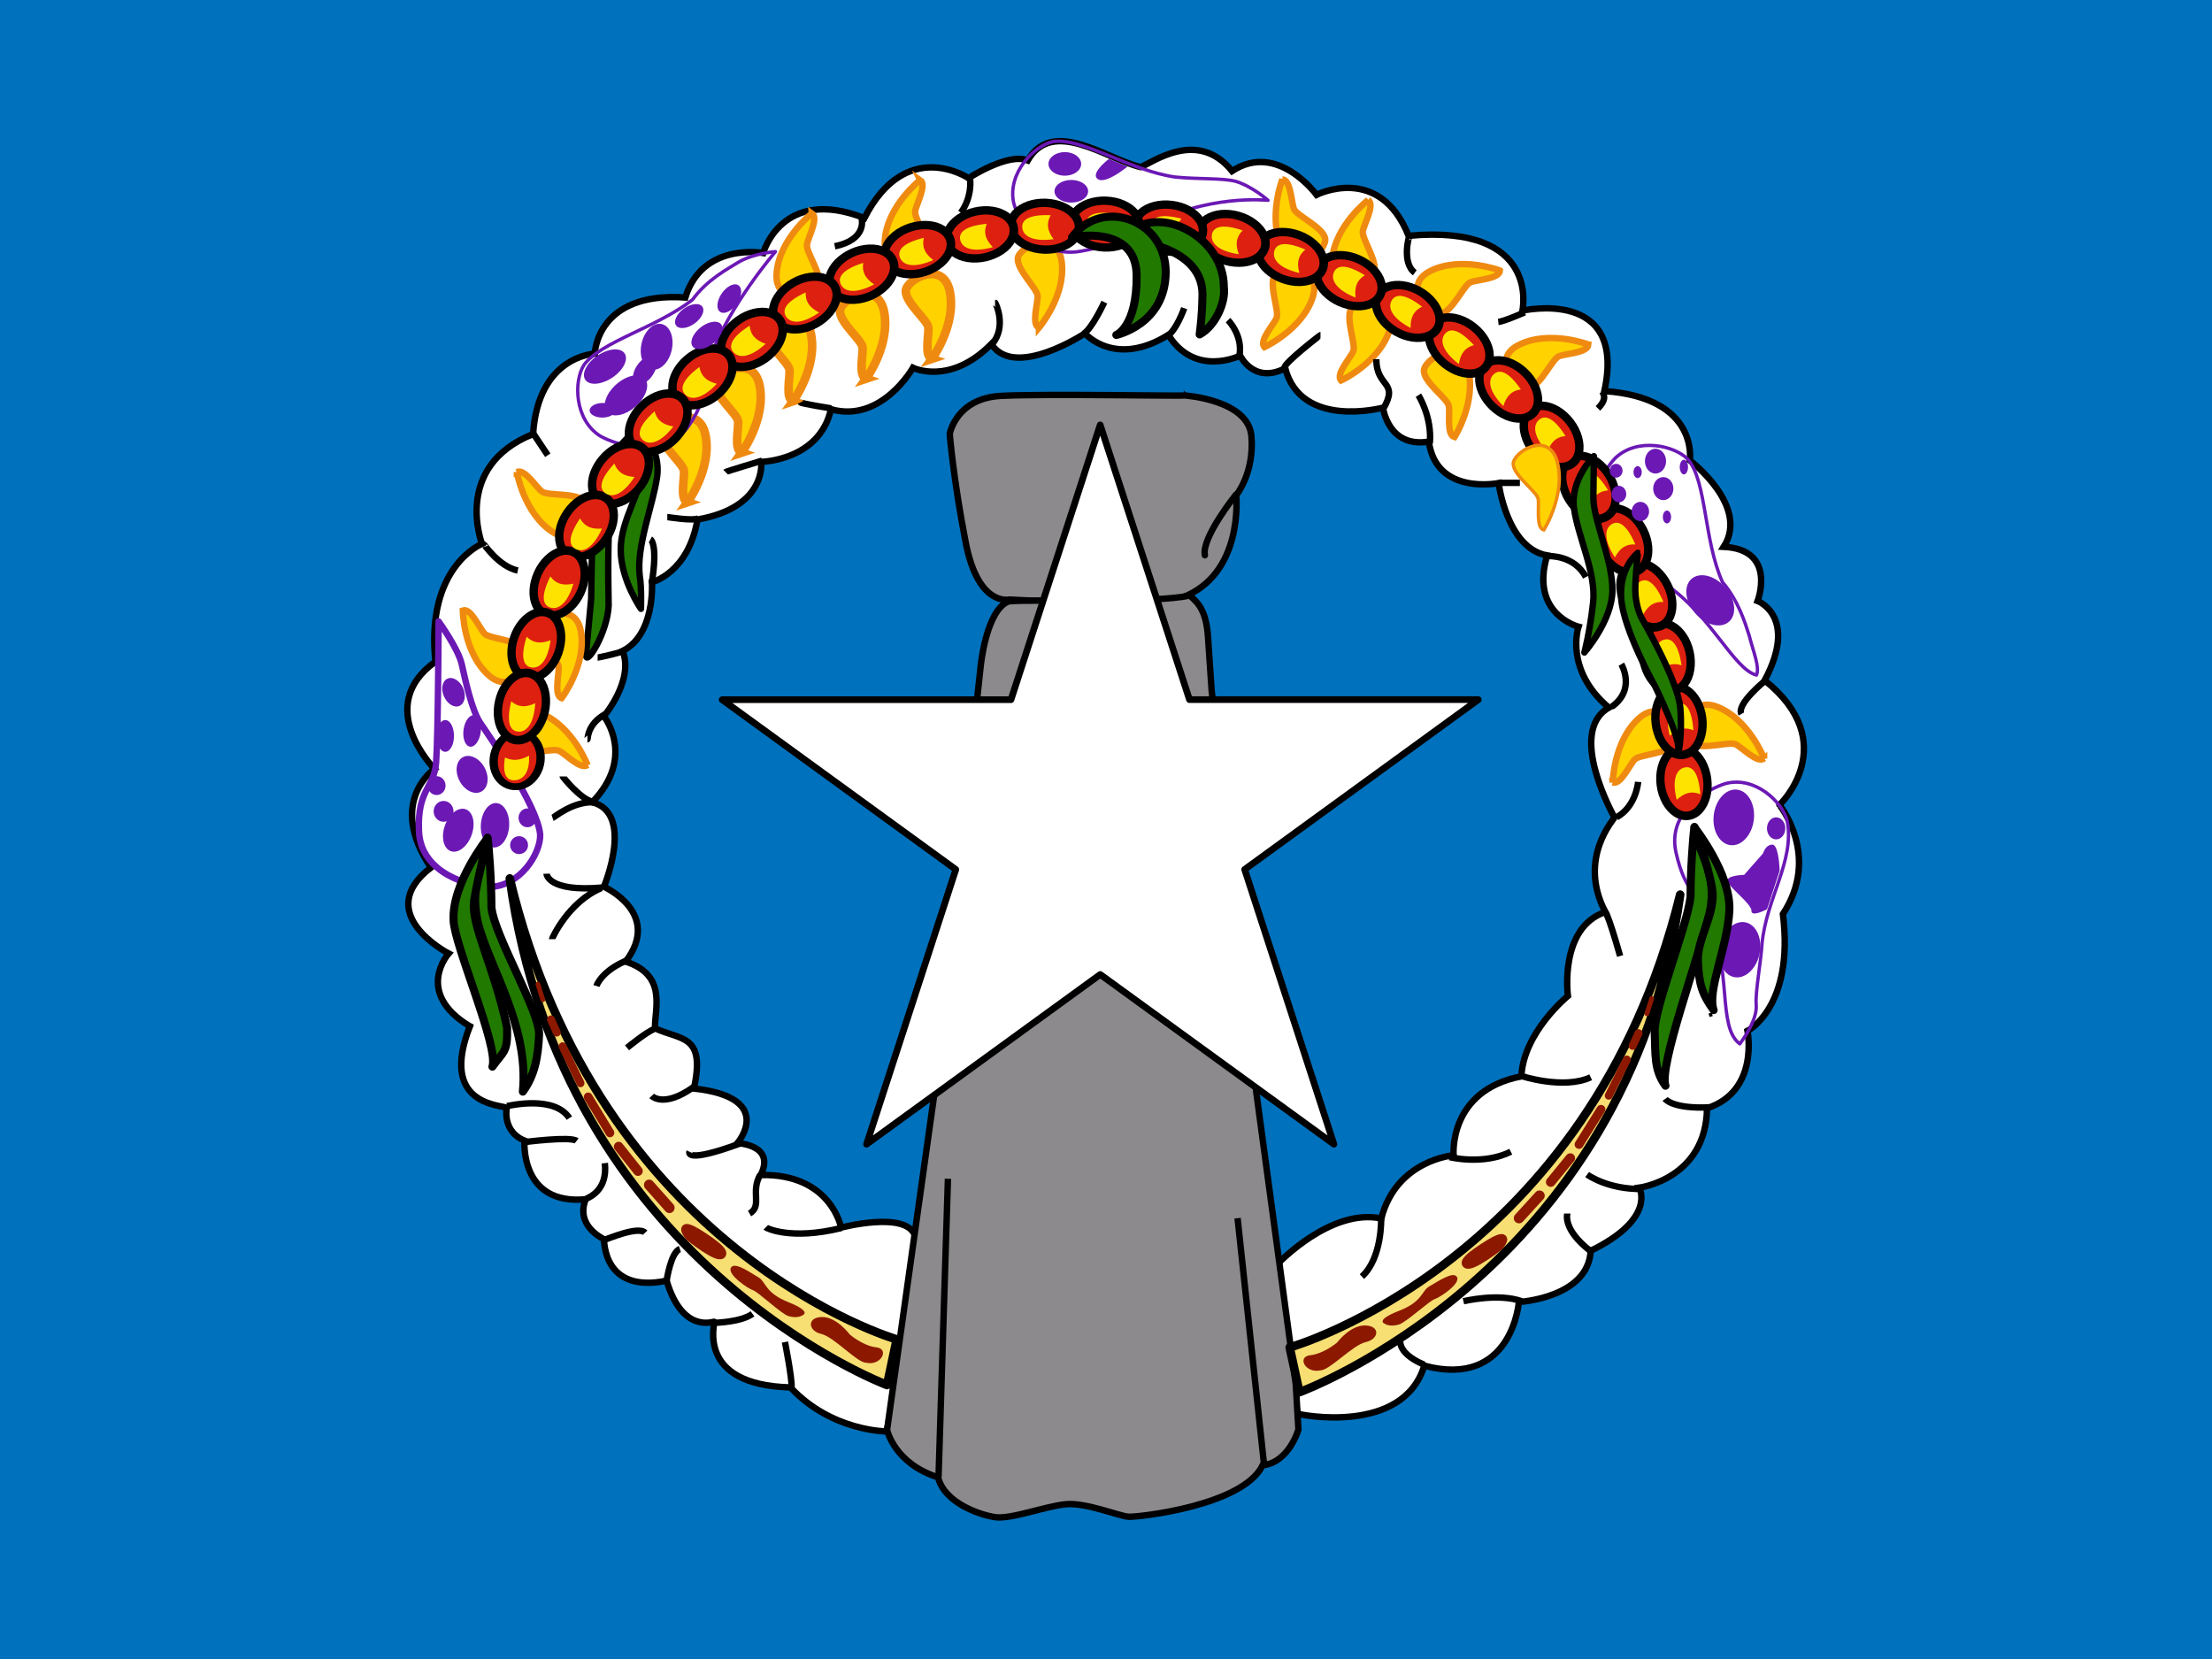 <svg xmlns="http://www.w3.org/2000/svg" xmlns:xlink="http://www.w3.org/1999/xlink" height="480" width="640" xmlns:v="https://vecta.io/nano"><rect width="100%" height="100%" fill="#333333" stroke="none"/><style><![CDATA[.B{stroke:#000}.C{stroke-width:2.134}.D{stroke-linejoin:round}.E{fill-rule:evenodd}.F{fill:#217900}.G{stroke:#8c1800}.H{stroke-width:2.847}.I{stroke-linecap:round}.J{stroke-width:1.112}.K{stroke-width:1.112pt}.L{stroke-width:2.668}.M{stroke-width:2.135}]]></style><defs><clipPath id="A"><path fill-opacity=".67" d="M0 0h640v480H0z"/></clipPath><path id="B" d="M548.877 87.677s12.475-5.755 16.04-16.472-10.796-10.82-12.694-7.414 1.618 11.888.713 14.13-5.98 7.655-4.06 9.755z"/><path id="C" d="M438.3 91.587s8.098-11.098 6-22.196-14.697-4.2-14.697-.3 7.198 9.598 7.5 11.998-1.5 9.598 1.2 10.498z"/><path id="D" d="M656.605 86.793s-12.843-4.878-22.99.08-.167 15.284 3.594 14.254 7.355-9.478 9.6-10.402 9.653-1.09 9.808-3.93z"/><path id="E" d="M232.84 119.03c.002-2.11-.794-4.058-2.087-5.114s-2.887-1.055-4.18 0-2.09 3.005-2.087 5.114.794 4.058 2.087 5.114 2.887 1.055 4.18 0 2.09-3.005 2.087-5.114z"/><path id="F" d="M683.7 216.93c2.658-2.446 5.002-3.018 7.824-1.84-.496-7.02-2.515-9.543-5.255-8.9s-4.22 4.112-2.57 10.748z"/><path id="G" d="M306.77 244.22c0-1.732-1.33-3.137-2.972-3.137s-2.972 1.404-2.972 3.137 1.33 3.137 2.972 3.137 2.972-1.404 2.972-3.137z"/><path id="H" d="M345.5 96.9c1.61-2.487 1.717-5.167.24-5.987s-3.977.53-5.586 3.018-1.717 5.167-.24 5.987 3.977-.53 5.586-3.018z"/></defs><g clip-path="url(#A)"><path fill="#0071bc" d="M-160 0h960v480h-960z" class="E"/><g transform="matrix(.87 0 0 .87 -111.69 24.153)"><g class="E"><g class="B C"><path d="M553.43 392.43s17.493-18.502 34.313-14.97c5.046-19.51 24.053-21.025 24.053-21.025s-1.85-21.53 22.54-26.24c.673-14.634 15.475-26.744 15.475-26.744s-3.028-22.707 12.447-27.92c-9.42-17.998 3.196-31.118 3.028-31.454s-15.98-28.426-1.85-36.5c-14.97-12.615-10.092-26.912-10.092-26.912s-16.316-4.205-10.43-23.717c-13.456-2.355-16.147-24.053-16.147-24.053s-20.69 4.205-23.212-13.793c-13.624 2.187-15.138-11.27-15.306-11.27s-27.08 7.233-32.463-13.12c-10.428 5.383-14.97-4.205-14.97-4.205s-14.97 7.4-23.885-6.896c-17.83 11.1-27.753-.505-27.753-.505s-23.38 15.475-31.117 3.532c-13.793 13.96-26.07 7.906-26.07 7.906s-10.43 18.502-27.25 13.792c-3.87 17.157-23.212 17.493-23.212 17.493s2.018 15.138-21.193 19.175c-3.028 17.83-15.138 20.857-15.138 20.857s1.177 17.325-9.756 22.875c3.87 9.756-6.224 21.698-6.224 21.698s10.765 13.456-3.87 28.594c14.13 3.7 3.87 28.1 3.87 28.1s19.51 8.747 7.233 24.894c13.96 4.54 9.587 15.643 9.756 22.203 8.915 4.037 16.82 2.018 12.952 20.016 27.417 3.028 14.465 18.166 14.465 18.166s12.783.505 7.737 10.597c23.38-.504 26.744 17.493 26.744 17.493s21.698-5.72 24.558 2.69-9.42 65.094-9.42 65.094-18.334 0-31.958-14.633c-31.958-.84-24.894-21.866-25.4-21.866s-10.597 3.87-15.81-13.624c-21.362 4.373-20.69-13.624-20.857-13.792s-9.587-4.373-6.055-13.288c-22.034 2.018-20.352-19.51-20.352-19.51-4.822-1.962-6.616-6.448-5.887-10.933-2.86-1.01-22.37-1.346-12.28-27.08-18.67-11.27-7.065-24.22-7.065-24.22s-25.735-13.288-5.887-28.594c-14.802-21.866 1.177-32.8 1.177-32.8s-20.52-20.857.336-35.66c-3.364-31.622 15.475-39.19 15.475-39.19s-9.924-25.735 16.988-36.5c1.682-26.07 20.52-26.744 20.52-26.744s.505-20.69 30.108-18.67c5.72-18.502 25.903-14.802 25.903-14.802s6.224-22.37 33.64-11.606c13.96-27.25 34.65-13.288 34.65-13.288s13.12-8.578 19.68-5.887c8.33-14.315 26.063-.555 37.53 2.215 4.156-1.616 18.987-12.812 30.425 1.317 15.138-9.924 28.1 7.906 28.1 7.906s20.857-10.596 30.613 13.624c44.237-4.037 37.845 24.894 37.845 24.894s34.818-7.906 27.25 26.744c31.622 2.187 28.426 23.044 28.426 23.044s20.016 15.138 11.27 28.762c17.83.84 11.27 17.998 11.27 17.998s13.624 5.214 2.355 26.408c26.07 20.857 5.046 41.546 4.878 41.378s13.96 16.82 1.177 36.332c3.87 30.95-11.774 38.855-11.774 38.855s4.037 20.016-13.456 25.735c-.336 23.548-22.54 26.408-22.54 26.408s5.887 10.23-16.147 20.994c-.87 15.757-23.885 17.02-23.885 17.02s-2.187 28.93-31.454 21.193c-7.103 23.212-41.378 16.316-42.05 15.98s-6.56-49.788-6.56-49.956z" fill="#fff"/><g class="D F"><path d="M340.86 114.83c.086 0 7.418 6.36 6.048 15.944s-6.904 22.908-5.792 32.834c.68 3.98.423 11.1.423 11.1s-6.647-9.445-6.733-19.543 7.198-19.686 7.198-27.13-1.316-13.385-1.144-13.214zm-3.64 2.87s-9.622 9.185-10.86 18.112c-.915 4.6-1.27 26.04-1.378 35.556-.216 2.92-1.426 14.444-1.683 18.637s7.078-7.158 7.497-16.4c-.23-9.567-.23-29.717.743-32.745.865-3.893.677-8.194 2.015-12.098l3.667-11.062z"/></g></g><g stroke="#ef8a10" fill="#ffd200"><use xlink:href="#B" class="M"/><g class="H"><use xlink:href="#C"/><path d="M416.415 98.186s8.098-11.098 6-22.196-14.697-4.2-14.697-.3 7.198 9.598 7.5 11.998-1.5 9.598 1.2 10.498zm-24.295 7.498s8.098-11.098 6-22.196-14.697-4.2-14.697-.3 7.2 9.598 7.5 11.998-1.5 9.598 1.2 10.498zm-17.095 17.096s8.098-11.098 6-22.196-14.697-4.2-14.697-.3 7.198 9.598 7.5 11.998-1.5 9.598 1.2 10.498zm-17.995 16.497s8.098-11.098 6-22.196-14.697-4.2-14.697-.3 7.2 9.598 7.5 11.998-1.5 9.598 1.2 10.498z"/></g><g class="M"><path d="M398.406 43.176s-10.785 8.5-11.747 19.764 13.026 7.997 14.075 4.24-4.352-11.18-3.996-13.58 4.026-8.84 1.668-10.434zm35.992-11.1s-10.785 8.5-11.747 19.764 13.026 7.997 14.075 4.24-4.352-11.18-3.996-13.572 4.026-8.84 1.668-10.434zM300.27 129.24s2.278 13.548 11.683 19.803 13.275-7.577 10.486-10.302-11.896-1.56-13.822-3.02-5.817-7.78-8.347-6.478zm-17.975 46.003s.1 13.738 8.412 21.398 14.304-5.388 11.98-8.52-11.5-3.417-13.172-5.165-4.516-8.6-7.22-7.714zm41.47 51.393s-4.903-12.834-15.356-17.112-11.52 10.045-8.25 12.167 11.97-.816 14.146.238 7.236 6.48 9.46 4.706zm-8.616-22.21s8.313-10.938 6.43-22.075-14.613-4.485-14.7-.586 7 9.736 7.264 12.14-1.686 9.567.995 10.52zM574.37 98.774s12.475-5.755 16.04-16.472-10.796-10.82-12.694-7.414 1.618 11.888.713 14.13-5.98 7.655-4.06 9.755zM612.1 117.6s7.338-11.615 4.5-22.548-14.945-3.207-14.684.684 7.824 9.095 8.284 11.47-.855 9.677 1.9 10.394zm102.957 106.886s-4.92-12.827-15.38-17.1-11.508 10.06-8.233 12.178 11.97-.832 14.147.22 7.245 6.472 9.467 4.693zm-50.35 7.967s.285-13.735 8.682-21.3 14.235 5.568 11.87 8.67-11.543 3.27-13.236 4.997-4.624 8.543-7.317 7.623z"/><use xlink:href="#D"/><path d="M627.216 62.198s-12.843-4.878-23 .08-.167 15.284 3.594 14.254 7.355-9.478 9.6-10.402 9.653-1.1 9.808-3.93zm-43.824-23.454s-10.888 8.378-11.988 19.618 12.927 8.156 14.022 4.414-4.214-11.233-3.83-13.62 4.134-8.8 1.795-10.412zm-28.545-6.866s-4.965 12.8-.077 23 15.283.27 14.278-3.497-9.428-7.42-10.337-9.66-1.024-9.66-3.865-9.834zm-80.95 49.362s8.88-10.482 7.6-21.703-14.354-5.253-14.636-1.364 6.484 10.094 6.6 12.5-2.2 9.464.436 10.557z"/></g></g><g class="B C"><path d="M522.23 103.74s21.288 1.34 22.33 13.547-5.062 19.65-5.062 19.65 2.68 26.35-18.162 34.09c-22.33 2.68-57.314.596-57.314.596s-10.272 2.53-14.44-18.757-5.36-36.324-5.36-36.324 2.084-11.9 17.12-12.654 60.738.15 60.887-.15z" fill="#8c8a8c"/></g></g><path d="M539.35 136.8s-11.463 14.29-10.272 20.097" fill="none" class="B C I"/><path d="M524.02 170.28c2.83 2.382 5.508 5.06 6.104 13.845l1.19 17.567 14.887 133.98 13.1 96.914.893 15.036s-3.126 11.016-11.91 11.91c-6.4 13.398-41.088 17.27-44.512 17.12-3.126-.15-14.143-4.764-20.842-4.168s-18.31 5.06-23.52 4.317-16.97-4.764-19.055-13.25c-14.59-4.615-16.97-15.78-16.97-15.78l15.78-112.1 15.333-141.72s1.786-18.906 9.38-21.735c7.9-.744 48.68.744 60.143-1.935z" fill="#8c8a8c" class="B C E"/><g fill="none"><path d="M443.63 364.26l-3.126 99.147m99.446-86.047l8.783 81.73" class="B C"/><g class="J B"><path d="M285.28 312.74l-.327 1.144m412.167-4.734l.327 1.144"/></g><g stroke="#6b18b5" class="D"><path d="M274.24 178.9s6.522 9.03 7.693 14.215 3.345 15.386 6.188 19.566 19.065 27.427 19.9 37.126c.167 6.355-6.69 17.225-16.89 17.392-6.355-.167-22.744-4.348-23.413-18.396s5.017-14.382 5.686-22.91.836-46.826.836-46.993z" class="C"/><g class="J"><path d="M386.28 55.917s-6.753.482-11.95 3.3c-4.028 2.484-10.85 6.057-15.62 12.668-12.127 9.454-30.37 13.865-36.125 21.72-3.444 5.343-3.233 18.194 5.397 23.636 5.517 3.16 21.693 8.1 29.562-3.555s3.185-14.896 7.044-22.53c6.368-17.502 21.605-35.094 21.692-35.237zm163.8-17.06s-5.043-4.516-10.684-6.3c-4.586-1.166-12.224-.66-20.128-1.434-15.227-2.136-30.926-13.148-40.57-11.818-6.234 1.242-15.32 10.334-13.226 20.32 1.568 6.16 8.458 18.62 22.306 16.166s13.728-5.475 21.898-8.014c19.926-11.173 40.24-8.9 40.404-8.928zM712.52 196.74c1.137-2.598-.957-7.482-2.444-13.206-1.444-4.507-3.6-11.5-8.87-17.718-6.265-14.042-5.2-33.3-11.433-40.77-4.36-4.627-16.885-7.507-24.24-.437-4.4 4.597-13.073 19.112-3.65 29.55s13.532 6.506 20.017 12.086c15.46 10.385 23.032 28.6 30.62 30.494zm-5.54 122.66c2.1-2.923 5.892-8.557 5.442-13.25-.356-3.716 1.703-14.982 1.928-19.897 1.397-15.313 10.982-27.742 8.376-41.046-1.542-6.167-10.575-14.964-20.447-12.4-6.078 1.864-19.6 9.3-16.5 23.023s7.552 13.486 10.482 21.523c8.413 16.616 3.03 36.354 10.708 42.036z"/></g></g><g class="B C"><path d="M594.3 416.76s-2.596 4.992 7.787 9.385m12.973-21.165s11.58-2.795 19.368 0m15.172-29.16c0 .2-1.597 5.192 7.588 12.38m-.988-25.35s6.8 4.992 18.17 4.792m-86.67 9.778s.4 13.178-6.4 19.368m29.15-39.738s11.182 2.795 20.367-1.797M682.15 337.7s2.396 3.394 14.776 2.796M633.83 329.9c.4.2 14.576 4.792 23.562.6m4.788-54.9s.6-.8 4.992 14.576m5.988-57.916s-.6 8.186-7.188 11.78M715.3 198.7s-9.584 7.787-7.787 10.982M667.57 193.12s4.992 8.386-3.195 14.177M643.4 157.18s8.586-.4 12.38 6.988m-28.54-31.348h6.6m27.55-29.95c0 .2 1.797 1.797-1.597 5.192m-59.703-4.392s4.593 7.188 3.794 15.974m22.766-40.336c1.997-.2 8.786-3.195 8.786-3.195M597.1 50.754c-.2 0-2.596 8.985 1.797 12.18M586.1 91.688c0 9.584 7.588 7.188 2.396 16.373M567.53 83.7c-.2 0-11.98 9.185-11.98 10.782M536.78 78.7s4.992 4.992 3.794 11.78M522.2 74.715s-2.596 7.588-6 9.584m-20.55-11.58c-.2.4-4.193 8.985-7 10.583M459.3 72.918c.2 0 3.993 7.987-.998 13.778m-7.382-55.11c.2.2.8 6.2-2.995 11.38m-32.945 2.198c0 .2 1.597 6.8-8.985 8.985M394.62 106.06c.2.4 10.183 1.997 10.183 1.997M369.66 129.23c.2-.2 12.18-3.794 12.18-3.794M350.3 144.2c.4 0 8.386 1.398 10.383.4m-15.983 7s2.596 1.398.4 14.776m-39.34-49.926l4.792 7.188M289.4 153.4c0-.2 4.792 7.188 11.182 8.586m26.548 28.944c.2 0 7.787-1.598 8.985-2.396M323.73 218.08c.2 0-.2-4.992 6-8.386m-14.2 20.766c0 .2 5.8 7.388 9.784 8.386m-13.174 5.394c.6-.2 6.8-5.6 13.977-5.192M310.15 262.8s.2 6.2 18.57 4.593m-16.77 17.177c0-.2 5.4-12.38 16.373-16.972m-1.593 32.552s1.597-5.192 10.782-8.786M336.9 320.7s6.6-5.4 8.985-6.2m-.785 22.2s3.993 4.193 13.977-2.995m-62.107 6.375c1.198-.2 15.774-3.594 20.766 3.994m-14.966 7.986s15.375-1.997 17.372-.4m37.538 3.6s-1.997 4.193 16.972-2.795m6.588 10.385c-3.394 5.8.8 10.383-3.594 12.98m-54.116-5c.6-.4 7-2.596 6-11.78m-.2 25.55c.8-.2 11.38-4.792 13.578-2.396M350.1 398s1.398-9.385 4.393-10.383m11.567 24.543s8.786-.2 12.58-2.995m4.4-28.745c.2.2 8.187 4.393 25.16.2m-18.77 37.93s2.396 12.18 2.196 14.976"/></g></g><g class="E"><g fill="#de2010" class="B K"><use xlink:href="#E" transform="matrix(1.849 -.231 .238 1.905 237.273 58.345)"/><use xlink:href="#E" transform="matrix(1.849 -.231 .238 1.905 235.622 38.061)"/><use xlink:href="#E" transform="matrix(1.821 -.393 .405 1.876 218.076 57.381)"/><use xlink:href="#E" transform="matrix(1.661 -.844 .87 1.711 192.536 159.479)"/><use xlink:href="#E" transform="matrix(1.661 -.844 .87 1.711 184.518 141.318)"/><use xlink:href="#E" transform="matrix(1.584 -.982 1.011 1.632 174.26 164.595)"/><use xlink:href="#E" transform="matrix(1.481 -1.13 1.164 1.526 167.178 194.116)"/><use xlink:href="#E" transform="matrix(1.302 -1.333 1.373 1.341 168.96 246.932)"/><use xlink:href="#E" transform="matrix(1.174 -1.447 1.491 1.209 167.752 274.114)"/><use xlink:href="#E" transform="matrix(.917 -1.622 1.671 .945 187.991 334.216)"/><use xlink:href="#E" transform="matrix(.766 -1.698 1.75 .789 193.623 359.939)"/><use xlink:href="#E" transform="matrix(.65 -1.746 1.799 .67 194.886 377.196)"/><use xlink:href="#E" transform="matrix(.515 -1.791 1.845 .531 200.752 397.832)"/><use xlink:href="#E" transform="matrix(.233 -1.848 1.905 .24 237.114 442.117)"/><use xlink:href="#E" transform="matrix(.075 -1.862 1.918 .077 250.489 463.367)"/><use xlink:href="#E" transform="matrix(.075 -1.862 1.918 .077 230.441 464.077)"/><use xlink:href="#E" transform="matrix(-.415 -1.816 1.871 -.428 326.57 516.386)"/><use xlink:href="#E" transform="matrix(-.564 -1.776 1.83 -.581 344.705 530.515)"/><use xlink:href="#E" transform="matrix(-.771 -1.696 1.747 -.794 383.304 545.756)"/><use xlink:href="#E" transform="matrix(-.913 -1.624 1.673 -.941 405.706 556.372)"/><use xlink:href="#E" transform="matrix(-1.084 -1.515 1.561 -1.117 440.483 564.492)"/><use xlink:href="#E" transform="matrix(-1.208 -1.418 1.461 -1.245 464.319 570.02)"/><use xlink:href="#E" transform="matrix(-1.307 -1.328 1.368 -1.347 483.304 576.796)"/><use xlink:href="#E" transform="matrix(-1.414 -1.214 1.251 -1.456 509.161 580.77)"/><use xlink:href="#E" transform="matrix(-1.535 -1.056 1.088 -1.581 544.923 576.815)"/><use xlink:href="#E" transform="matrix(-1.693 -.777 .8 -1.745 606.254 551.496)"/><use xlink:href="#E" transform="matrix(-1.757 -.62 .639 -1.81 632.437 543.952)"/><use xlink:href="#E" transform="matrix(-1.855 -.138 .177 -1.532 703.463 438.739)"/><use xlink:href="#E" transform="matrix(-1.817 -.414 .427 -1.872 666.606 524.698)"/></g><g fill="#ffe300"><path d="M679.93 195.92c2.466-2.64 4.76-3.386 7.663-2.423-1.024-6.964-3.227-9.327-5.912-8.488s-3.9 4.418-1.75 10.912z"/><use xlink:href="#F"/><path d="M674.78 176.73c1.715-3.18 3.744-4.484 6.796-4.3-2.76-6.476-5.5-8.2-7.874-6.708s-2.65 5.264 1.077 11zm-9.35-19.13c1.715-3.18 3.744-4.484 6.796-4.3-2.76-6.476-5.5-8.2-7.874-6.708s-2.65 5.264 1.077 11zM643 122.57c1.18-3.414 2.975-5.028 6.02-5.327-3.764-5.948-6.737-7.212-8.85-5.356s-1.77 5.62 2.83 10.682zm-14.66-15.27c1.052-3.456 2.783-5.136 5.813-5.55-3.986-5.802-7.005-6.952-9.045-5.017s-1.555 5.684 3.232 10.568zm-30.84-26c-.064-3.612 1.066-5.744 3.82-7.07-5.58-4.292-8.805-4.457-10.15-1.988s.27 5.887 6.33 9.06zm16.05 12.016c.562-3.568 2.044-5.472 4.987-6.302-4.75-5.193-7.9-5.915-9.653-3.715s-.753 5.845 4.666 10.018zM579.2 71.2c-.436-3.586.467-5.823 3.07-7.427-5.992-3.693-9.218-3.525-10.302-.93s.877 5.828 7.23 8.357zm-18.7-8.163c-.945-3.487-.37-5.83 1.976-7.8-6.46-2.798-9.628-2.17-10.33.554s1.702 5.642 8.352 7.236zm-20.14-6.243c-1.237-3.394-.863-5.778 1.3-7.93-6.672-2.24-9.777-1.346-10.245 1.426s2.173 5.478 8.935 6.503zm-19.8-3.832c-1.48-3.296-1.28-5.7.733-8.004-6.817-1.753-9.85-.636-10.115 2.164s2.564 5.306 9.382 5.84zm-20.97-1.606c-1.813-3.125-1.863-5.537-.1-8.036-6.962-1.036-9.86.4-9.836 3.2s3.1 5.012 9.937 4.836zm-41.03 3.09c-2.512-2.595-3.142-4.924-2.036-7.775-7.007.673-9.477 2.755-8.774 5.478s4.217 4.117 10.8 2.297zm20.2-2.66c-2.138-2.912-2.447-5.304-.965-7.98-7.033-.282-9.762 1.447-9.435 4.24s3.62 4.65 10.4 3.74zm-40.02 6.942c-2.86-2.208-3.816-4.423-3.13-7.403-6.838 1.67-8.984 4.085-7.898 6.68s4.764 3.47 11.027.724zM400.8 76.168c-3.226-1.624-4.588-3.616-4.48-6.672-6.395 2.94-8.043 5.72-6.483 8.06s5.337 2.5 10.964-1.387zm18.3-9.348c-3.005-2.004-4.115-4.147-3.637-7.167-6.705 2.142-8.678 4.7-7.414 7.212s4.993 3.13 11.05-.045zm-52.34 33.047c-3.494-.916-5.24-2.58-5.772-5.592-5.642 4.2-6.674 7.27-4.66 9.234s5.74 1.333 10.434-3.64zM383 86.576c-3.412-1.187-5.022-2.983-5.317-6.027-5.954 3.754-7.223 6.725-5.37 8.84s5.618 1.778 10.687-2.813zm-30.67 27.504c-3.563-.595-5.454-2.094-6.257-5.044-5.236 4.704-5.986 7.847-3.803 9.62s5.838.806 10.06-4.575zm-12.93 16.78c-3.602-.27-5.62-1.6-6.7-4.456-4.787 5.16-5.25 8.357-2.914 9.924s5.887.272 9.603-5.47zm-10.82 17.16c-3.6.286-5.798-.7-7.292-3.38-3.94 5.832-3.907 9.063-1.36 10.254s5.86-.632 8.652-6.875zm-9.5 18.33c-3.533.75-5.84.048-7.67-2.404-3.15 6.294-2.698 9.493-.018 10.343s5.727-1.387 7.687-7.94zm-7.6 18.8c-3.37 1.3-5.76.973-7.953-1.158-2.114 6.714-1.16 9.8 1.62 10.216s5.435-2.277 6.332-9.057zm-5.08 20.94c-3.275 1.524-5.682 1.356-8.013-.623-1.66 6.84-.5 9.856 2.302 10.084s5.27-2.636 5.7-9.46zm-2.08 17.46c-3.083 1.633-5.486 1.826-8.006.6-.917 5.575.55 7.778 3.353 7.58s4.942-2.772 4.653-8.17zm352.76-83c1.233-3.395 3.05-4.982 6.098-5.235-3.673-6.005-6.626-7.314-8.767-5.5s-1.854 5.594 2.668 10.724zM686 238.23c2.658-2.446 5.002-3.018 7.824-1.84-.496-7.02-2.515-9.543-5.255-8.9s-4.22 4.112-2.57 10.748z"/></g><g class="B C D F"><path d="M658.45 123.94c-.086 0-7.958 7.873-6.6 17.457s7.445 21.394 6.332 31.32-2.9 16.516-2.9 16.516 9.242-10.526 9.328-20.624-6.333-23.362-6.333-30.807l.17-13.863zm14.63 32.16s-6.162 4.536-5.562 14.976 11.38 29.6 11.38 29.6 7.873 16.174 7.616 20.367 1.455-4.022.685-13.264-12.665-29.6-12.665-29.6-2.567-4.193-2.3-11.125.94-10.868.856-10.954z"/></g><g fill="#6b18b5"><path d="M487.93 26.748c.001-2.16-2.43-3.913-5.428-3.913s-5.43 1.752-5.428 3.913 2.43 3.913 5.428 3.913 5.43-1.752 5.428-3.913zm2.32 9.1c0-2.072-2.502-3.752-5.588-3.752s-5.588 1.68-5.588 3.752 2.502 3.752 5.588 3.752 5.588-1.68 5.588-3.752zm6.95-10.776s-6.386 4.8-3.752 6.705 9.898-4.15 9.898-4.15l-6.147-2.555zM684.88 134.73c.002-1.362-.636-2.62-1.674-3.302s-2.316-.68-3.353 0-1.676 1.94-1.674 3.302.636 2.62 1.674 3.302 2.316.68 3.353 0 1.676-1.94 1.674-3.302zm-2.44-9.13c0-2.27-1.568-4.112-3.503-4.112s-3.503 1.84-3.503 4.112 1.568 4.112 3.503 4.112 3.503-1.84 3.503-4.112zm1.68 18.57c0-1.178-.614-2.132-1.37-2.132s-1.37.955-1.37 2.132.614 2.132 1.37 2.132 1.37-.955 1.37-2.132zm5.63-16.6c0-1.346-.614-2.437-1.37-2.437s-1.37 1.1-1.37 2.437.614 2.437 1.37 2.437 1.37-1.1 1.37-2.437zm-15.38 1.68c0-1.093-.614-1.98-1.37-1.98s-1.37.886-1.37 1.98.614 1.98 1.37 1.98 1.37-.886 1.37-1.98zm2.43 13.1c.001-1.767-1.295-3.2-2.893-3.2s-2.894 1.433-2.893 3.2 1.295 3.2 2.893 3.2 2.894-1.433 2.893-3.2zm-7.6-5.8c0-1.514-1.1-2.74-2.437-2.74s-2.437 1.227-2.437 2.74 1.1 2.74 2.437 2.74 2.437-1.227 2.437-2.74zm-1.22-7.76c.001-.817-.405-1.572-1.065-1.98a2.01 2.01 0 0 0-2.134 0c-.66.4-1.066 1.164-1.065 1.98s.405 1.572 1.065 1.98a2.01 2.01 0 0 0 2.134 0c.66-.4 1.066-1.164 1.065-1.98zm34.72 39.48c-3.145-4.15-8.18-5.9-11.248-3.907s-3.002 6.975.143 11.126 8.18 5.9 11.248 3.907 3.002-6.975-.143-11.126zm8.93 76.6c.6-5.094-1.875-9.58-5.55-10.02s-7.147 3.333-7.757 8.428 1.875 9.58 5.55 10.02 7.147-3.333 7.757-8.428zm1.9 44.58c1.047-5.022-1.04-9.706-4.663-10.46s-7.408 2.704-8.456 7.726 1.04 9.706 4.663 10.46 7.408-2.704 8.456-7.726zm8.58-41.73c0-2.018-1.364-3.655-3.046-3.655s-3.046 1.636-3.046 3.655 1.364 3.655 3.046 3.655 3.046-1.636 3.046-3.655zm-7.45 8.38l-6.244 7.08s-5.863.152-5.558 2.056 8.07 7.614 7.995 9.9 5.178-.533 5.178-.533l4.188-12.792c0-.076-.228-8.833-2.513-8.68s-2.903 2.808-3.046 2.97zm-410.68-2.8a2.971 2.971 0 1 0-5.943 0 2.971 2.971 0 1 0 5.943 0z"/><use xlink:href="#G"/><path d="M282.37 201.04c-1.115-2.498-3.435-3.9-5.184-3.1s-2.262 3.438-1.148 5.935 3.435 3.9 5.184 3.1 2.262-3.437 1.148-5.935zm7.37 26.9c-1.53-3.238-4.72-5.042-7.12-4.03s-3.108 4.455-1.577 7.693 4.72 5.042 7.12 4.03 3.108-4.455 1.577-7.693zm7.9 19.73c.496-4.044-1.18-7.758-3.743-8.297s-5.043 2.303-5.54 6.347 1.18 7.758 3.743 8.297 5.043-2.303 5.54-6.347zm-12.66 2.88c1.585-3.753.992-7.785-1.326-9.005s-5.48.833-7.066 4.586-.992 7.785 1.326 9.005 5.48-.833 7.066-4.586z"/><path d="M279.2 242.07c0-1.915-1.478-3.467-3.302-3.467s-3.302 1.552-3.302 3.467 1.478 3.467 3.302 3.467 3.302-1.552 3.302-3.467zm-2.64-8.57c0-1.732-1.33-3.137-2.972-3.137s-2.972 1.404-2.972 3.137 1.33 3.137 2.972 3.137 2.972-1.404 2.972-3.137zm2.8-16.52c0-2.918-1.293-5.283-2.9-5.283s-2.9 2.365-2.9 5.283 1.293 5.283 2.9 5.283 2.9-2.365 2.9-5.283zm8.9-1.28c.385-2.892-.585-5.407-2.167-5.618s-3.176 1.963-3.56 4.856.585 5.407 2.167 5.618 3.176-1.963 3.56-4.856zM351.6 89.333c1.178-4.096-.037-8.212-2.712-9.194s-5.8 1.542-6.976 5.638.037 8.212 2.712 9.194 5.8-1.542 6.976-5.638zm-12.03 18.227c3.53-3.003 5.036-7.156 3.367-9.275s-5.883-1.403-9.4 1.6-5.036 7.156-3.367 9.275 5.883 1.403 9.4-1.6zm-7.02-10.117c3.5-2.578 4.98-6.143 3.33-7.962s-5.817-1.204-9.307 1.374-4.98 6.143-3.33 7.962 5.817 1.204 9.307-1.374zM359.6 79.65c2.353-1.8 3.358-4.286 2.245-5.556s-3.923-.84-6.276.96-3.358 4.286-2.245 5.556 3.923.84 6.276-.96z"/><use xlink:href="#H"/><path d="M365.86 86.235c2.53-2.133 3.517-4.958 2.202-6.3s-4.43-.72-6.962 1.413-3.517 4.958-2.202 6.3 4.43.72 6.962-1.413zm-36.8 24.865c2.366-.118 4.15-1.296 3.988-2.632s-2.212-2.323-4.578-2.204-4.15 1.296-3.988 2.632 2.212 2.323 4.578 2.204zm44.53-38.074c1.6-2.487 1.717-5.167.24-5.987s-3.977.53-5.586 3.018-1.717 5.167-.24 5.987 3.977-.53 5.586-3.018z"/></g><path d="M641.8 148.5s7.338-11.615 4.5-22.547-14.945-3.207-14.685.684 7.824 9.095 8.284 11.47-.855 9.677 1.9 10.394z" stroke="#ef8a10" fill="#ffd200" class="J"/><g class="B D"><g class="F L"><path d="M501.67 51.882s26.443 1.027 26.614 18.142c-.086 2.653 0 5.82-.94 13.435 5.22-2.824 8.73-10.697 8.044-15.746.086-17.372-23.62-29.267-33.717-15.832z"/><path d="M484.9 51.112s21.308-4.45 21.48 12.665-6.76 19.853-6.76 19.853 16.345-3.51 16.43-20.88-21.05-25.073-31.15-11.638z"/></g><path d="M557.285 420.343s99.74-28.174 129.855-150.58C669.653 395.407 560.523 435.24 560.523 435.24l-3.238-14.896z" fill="#f7df73" class="H"/></g><g fill="#8c1800"><path d="M567.517 427.964c3.083 0 10.71-8.438 15.1-9.41s4.868-5.355-.162-5.517-9.41 5.68-9.41 5.68-4.38 3.732-8.924 4.22-1.623 6.166 3.407 5.03z"/><path d="M624.95 385.118s-10.384 6.003-8.924 7.464 10.71-5.68 10.87-5.84 3.894-4.706-1.947-1.623z" class="G H"/><path d="M588.767 412.396s-3.083-1.136 4.868-4.22 7.464-6.653 10.06-8.113 8.113-5.355 9.25-3.083-5.84 6.815-7.464 7.302-9.573 7.788-11.845 8.437-3.894.325-4.868-.325z"/></g></g><g fill="none" class="G I"><path d="M640.365 369.877l-6.815 7.464" stroke-width="3.469"/><path d="M650.597 357.38l-6.5 7.95" stroke-width="3.202"/><path d="M660.81 341.16l-7.302 11.683" stroke-width="2.935"/><g class="L"><path d="M669.4 324.613l-6.004 12.007m9.9-20.78l-1.947 4.22"/></g><path d="M677.682 304.322l-1.623 5.03" stroke-width="1.601"/></g><g transform="matrix(-1.902 0 0 1.954 731.39 -4.333)"><g class="E"><path d="M160.26 215.97s51.958-14.677 67.647-78.444c-9.1 65.454-65.96 86.204-65.96 86.204l-1.687-7.76z" fill="#f7df73" class="B D K"/><g fill="#8c1800"><path d="M165.6 219.94c1.606 0 5.58-4.395 7.86-4.903s2.536-2.8-.084-2.874-4.903 2.958-4.903 2.958-2.282 1.944-4.65 2.198-.845 3.212 1.775 2.62z"/><path d="M195.5 197.62s-5.4 3.127-4.65 3.888 5.58-2.958 5.663-3.043 2.03-2.45-1.014-.845z" class="G K"/><path d="M176.66 211.83s-1.606-.592 2.536-2.198 3.888-3.466 5.24-4.226 4.226-2.79 4.818-1.606-3.043 3.55-3.888 3.804-4.987 4.057-6.17 4.395-2.03.17-2.536-.17z"/></g></g><g fill="none" class="G I"><path d="M203.54 189.68l-3.55 3.888" stroke-width="1.807"/><path d="M208.87 183.17l-3.38 4.142" stroke-width="1.668"/><path d="M214.2 174.72l-3.804 6.086" stroke-width="1.529"/><g stroke-width="1.39"><path d="M218.67 166.1l-3.127 6.255m5.157-10.825l-1.014 2.198"/></g><path d="M222.98 155.53l-.845 2.62" stroke-width=".834"/></g></g><g class="B D E F L"><path d="M691.9 247.23c.5 7.678 8.005 15.03 5.065 28.426-3.758 15.193-17 51.298-14.703 57.67-3.92-5.39-3.267-10.456-3.594-17.97s10.946-35.45 11.926-44.926c0-8.495.817-20.094 1.307-23.198z"/><path d="M691.9 247.4s12.253 15.52 11.6 27.773-7.515 26.63-5.228 33c-3.92-5.4-4.9-8.822-5.228-16.337s6.045-15.847 4.738-24.015-6.045-20.42-5.88-20.42zm-401.4 3.42c-.5 7.678-6.208 14.54-3.268 27.936 3.757 15.193 17.154 34.47 15.03 56.526 3.92-5.392 5.065-11.436 5.4-18.95s-14.867-32.837-15.847-42.312c0-8.495-.817-20.094-1.307-23.198z"/><path d="M290.5 251s-11.926 15.03-11.273 27.283c.163 8.168 15.193 42.312 12.906 48.684 3.92-5.39 5.064-4.738 4.9-12.906-4.41-20.91-12.253-34.308-10.946-42.476s4.575-20.584 4.41-20.584z"/></g><path fill="#fff" stroke-dashoffset="1" d="M494.265 113.538l29.686 91.368 96.057.004-77.7 56.473 29.68 91.37-77.71-56.443-77.715 56.456 29.68-91.367-77.7-56.47h96.057z" stroke-width="2.224" class="B D"/></g></g></svg>
